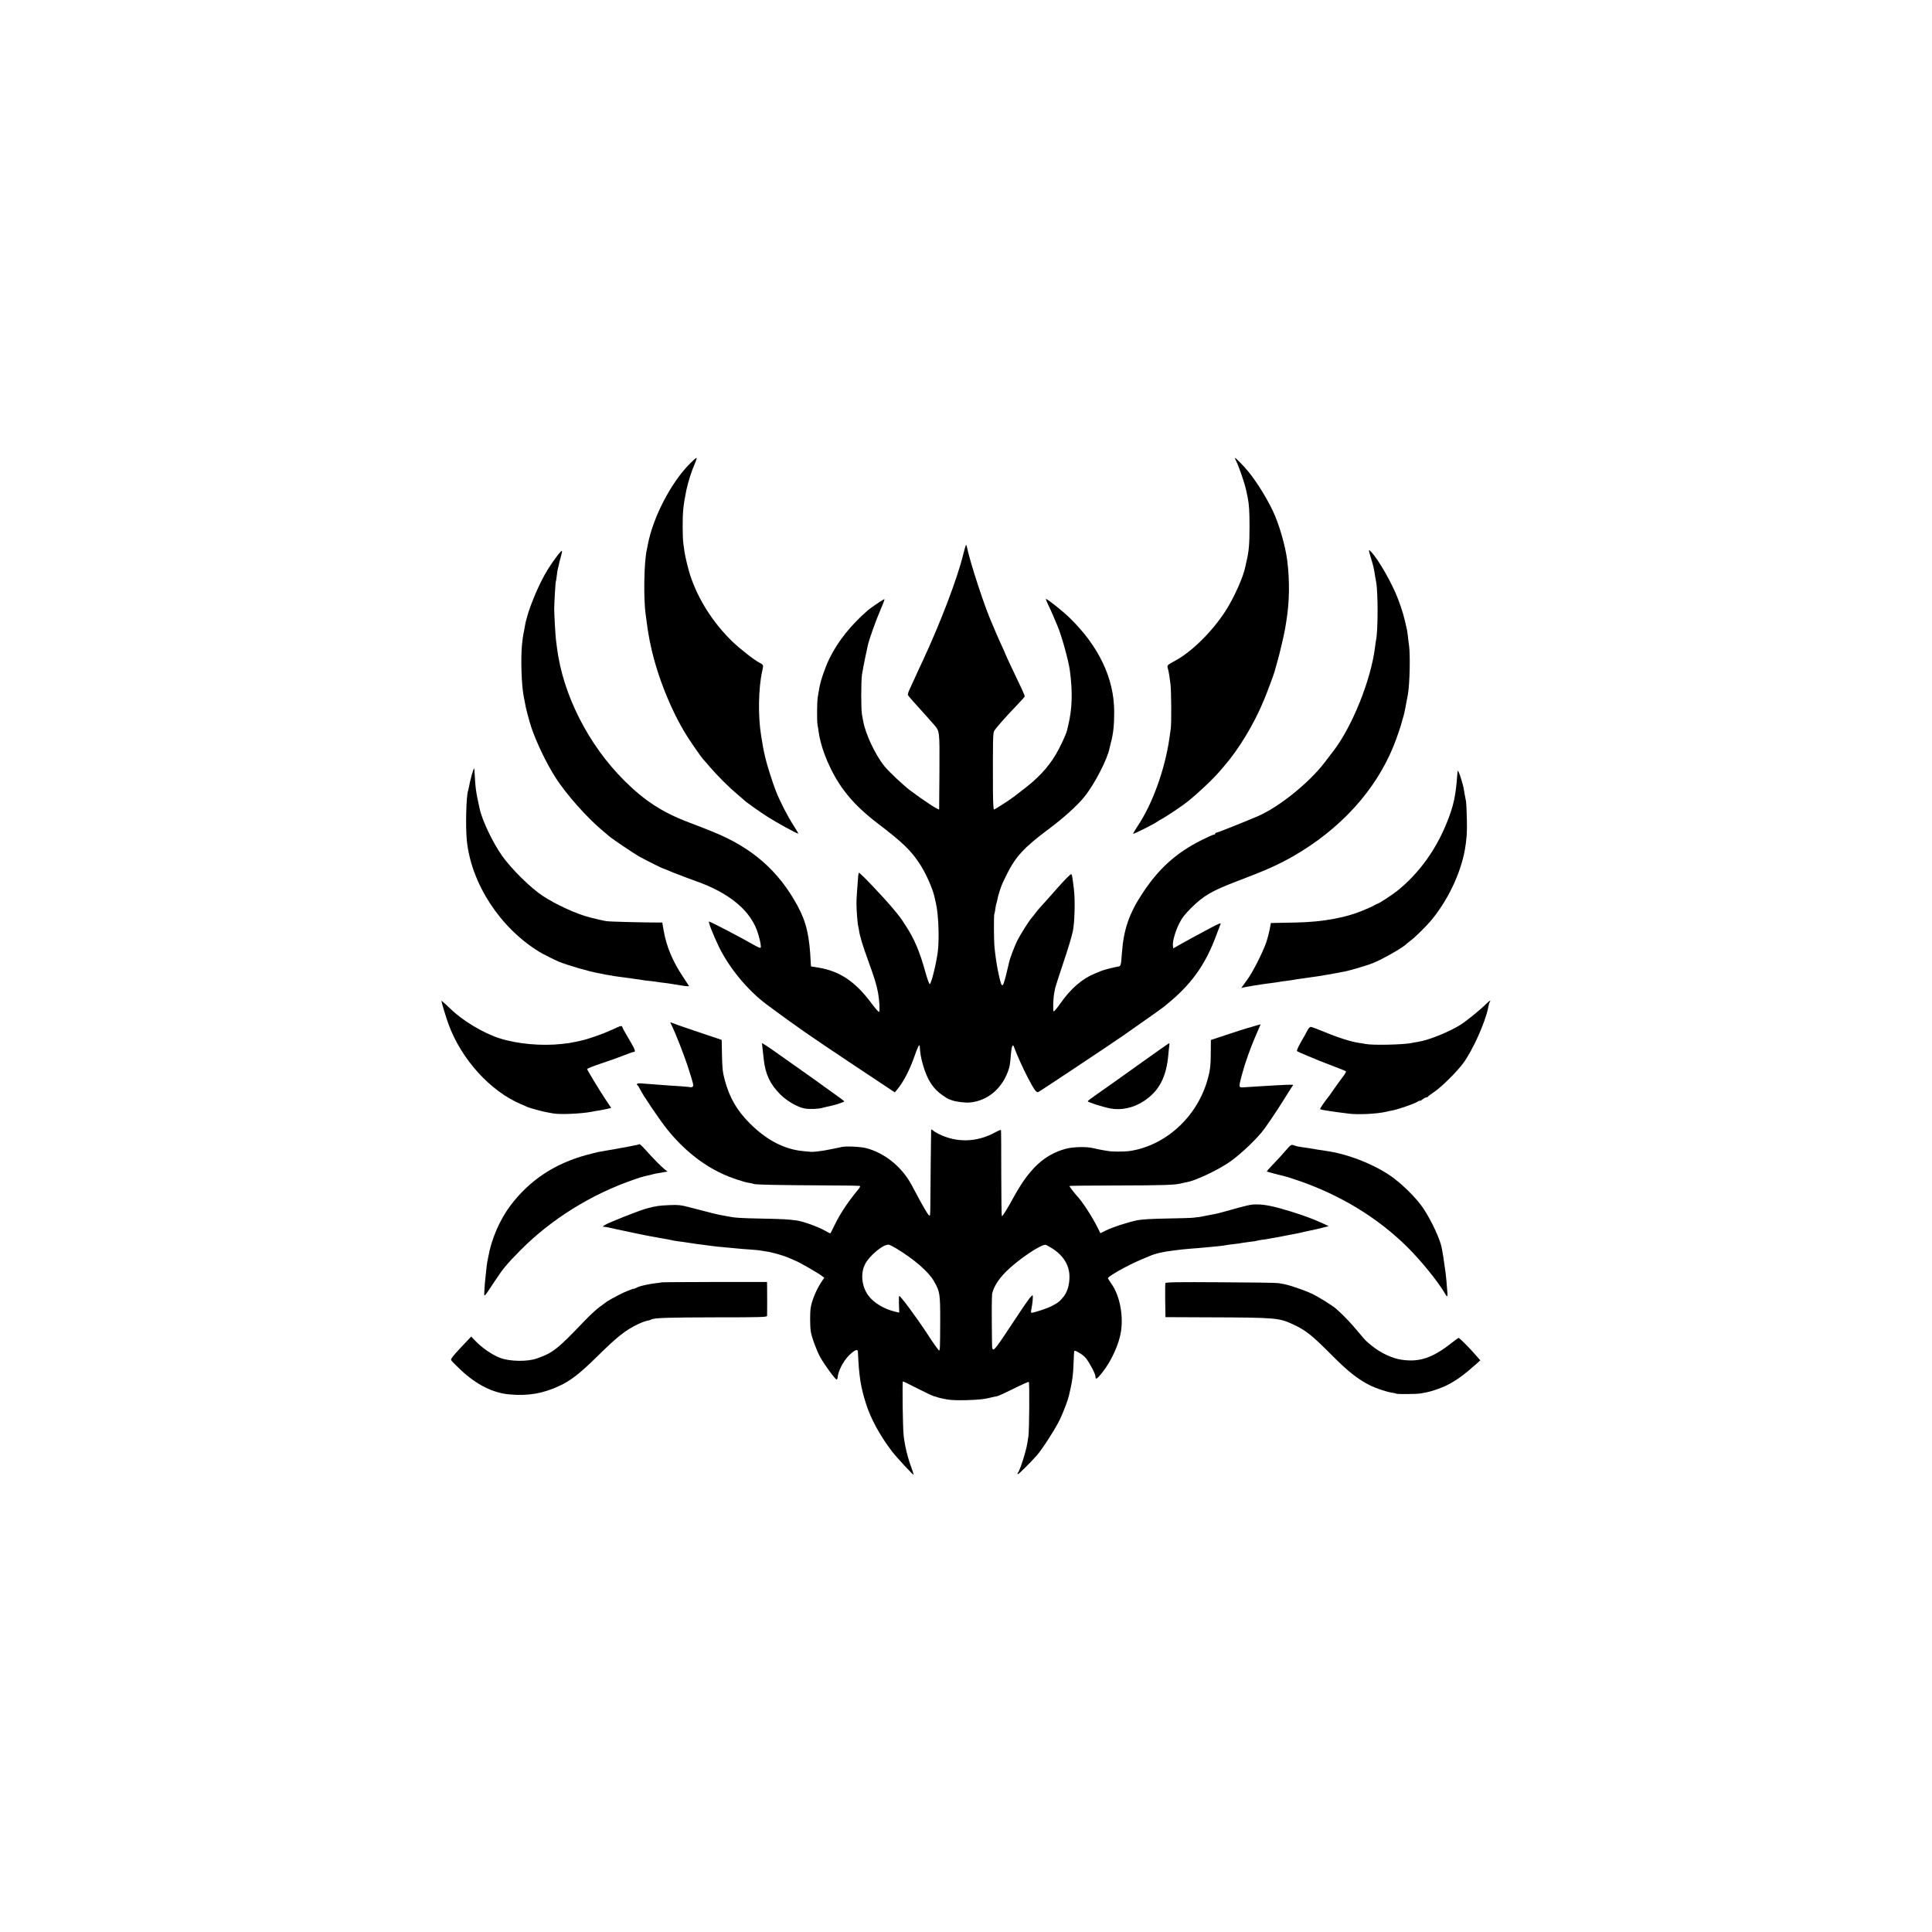 <?xml version="1.0" standalone="no"?>
<!DOCTYPE svg PUBLIC "-//W3C//DTD SVG 20010904//EN"
 "http://www.w3.org/TR/2001/REC-SVG-20010904/DTD/svg10.dtd">
<svg version="1.0" xmlns="http://www.w3.org/2000/svg"
 width="2000pt" height="2000pt" viewBox="0 0 2000 2000"
 preserveAspectRatio="xMidYMid meet">
<g transform="translate(0,2000) scale(0.1,-0.1)"
fill="#000000" stroke="none">
<path d="M7146 15205 c-199 -198 -388 -563 -440 -845 -2 -14 -7 -36 -10 -50
-29 -121 -36 -508 -12 -670 2 -19 8 -57 11 -83 4 -27 8 -56 9 -65 2 -10 7 -39
11 -67 5 -27 9 -52 10 -55 1 -3 7 -32 14 -65 64 -299 207 -657 363 -909 44
-72 163 -243 177 -256 4 -3 35 -39 70 -80 79 -92 194 -207 281 -280 36 -30 67
-57 70 -60 18 -20 149 -113 245 -175 99 -63 303 -175 319 -175 3 0 -19 37 -48
83 -61 93 -141 248 -184 358 -31 77 -95 279 -108 339 -4 19 -8 37 -9 40 -1 3
-4 19 -8 35 -4 17 -9 46 -12 65 -3 19 -10 60 -15 90 -34 202 -30 496 11 675
13 59 12 63 -23 81 -57 29 -210 148 -289 225 -199 194 -349 430 -433 680 -20
61 -53 195 -60 247 -3 23 -9 61 -12 85 -4 23 -7 101 -7 172 -1 155 7 229 38
380 19 89 54 200 90 281 13 30 20 54 15 54 -5 0 -34 -25 -64 -55z"/>
<path d="M12799 15222 c27 -53 86 -226 100 -292 6 -30 14 -66 17 -80 14 -69
19 -140 19 -300 0 -182 -6 -255 -31 -360 -3 -14 -8 -36 -11 -50 -20 -109 -117
-327 -210 -470 -136 -209 -343 -414 -513 -507 -91 -50 -90 -49 -80 -84 5 -16
12 -53 16 -82 3 -28 8 -65 11 -82 8 -58 11 -400 3 -455 -4 -30 -11 -75 -14
-100 -46 -322 -174 -679 -327 -908 -27 -41 -49 -78 -49 -83 0 -8 216 100 250
125 8 6 31 20 50 30 50 27 207 133 260 175 111 88 266 234 340 321 12 14 31
36 43 50 154 178 311 439 412 685 38 91 103 268 110 295 2 8 14 53 28 100 24
83 71 285 81 345 2 17 8 50 12 75 33 197 36 424 9 630 -19 150 -84 375 -147
508 -65 137 -173 311 -257 412 -47 57 -128 140 -136 140 -3 0 3 -17 14 -38z"/>
<path d="M9998 14355 c-3 -6 -16 -49 -27 -95 -60 -248 -237 -711 -423 -1110
-25 -52 -58 -124 -74 -160 -16 -36 -41 -90 -55 -120 -15 -30 -24 -60 -20 -66
5 -10 70 -84 192 -218 25 -28 60 -67 76 -86 61 -71 60 -59 58 -480 -1 -212 -3
-391 -3 -398 -2 -13 -151 84 -302 197 -70 53 -221 195 -266 251 -97 123 -194
330 -219 468 -2 15 -8 45 -12 67 -10 54 -10 335 0 410 5 33 20 112 33 175 14
63 27 124 29 135 12 54 80 247 125 351 28 64 49 119 46 121 -4 5 -141 -87
-179 -121 -173 -152 -300 -311 -390 -491 -43 -88 -93 -231 -106 -310 -6 -33
-13 -76 -16 -95 -8 -47 -9 -248 -2 -285 4 -16 9 -49 12 -73 26 -186 131 -431
262 -605 91 -122 201 -229 362 -351 249 -190 334 -273 426 -415 62 -96 132
-254 150 -341 2 -8 8 -36 14 -62 27 -116 36 -378 18 -508 -19 -134 -66 -321
-82 -327 -6 -2 -25 52 -44 119 -61 221 -117 352 -210 493 -52 80 -50 77 -127
170 -101 121 -345 378 -353 370 -2 -3 -6 -18 -7 -33 -14 -181 -18 -236 -18
-287 0 -67 12 -216 19 -237 2 -7 6 -26 8 -43 9 -60 38 -155 93 -306 63 -173
90 -259 104 -339 14 -79 20 -189 10 -195 -5 -3 -41 38 -81 92 -164 221 -325
329 -544 366 l-80 13 -2 35 c-13 283 -45 422 -138 594 -196 361 -470 601 -877
765 -57 22 -112 45 -123 49 -11 5 -65 25 -120 46 -273 103 -461 224 -669 431
-377 374 -641 897 -701 1384 -4 30 -9 66 -10 80 -5 34 -18 266 -18 315 0 54
13 277 17 284 2 3 7 32 10 64 4 32 9 64 11 70 3 7 6 23 9 37 2 14 12 51 21 83
9 32 15 61 12 64 -8 7 -88 -99 -144 -188 -102 -164 -215 -441 -239 -589 -3
-14 -7 -36 -9 -50 -13 -63 -15 -79 -22 -150 -13 -147 -4 -411 17 -520 5 -25
11 -58 14 -75 6 -45 45 -192 68 -260 55 -160 158 -373 251 -518 112 -173 326
-414 486 -547 29 -25 58 -50 65 -55 27 -25 250 -175 310 -210 57 -32 242 -125
250 -125 3 0 29 -11 58 -23 29 -13 76 -32 103 -41 28 -10 59 -22 70 -27 11 -5
54 -20 95 -35 367 -128 590 -316 660 -557 21 -71 31 -127 24 -138 -2 -5 -30 7
-62 25 -137 79 -457 246 -472 246 -11 0 41 -134 100 -257 110 -226 300 -455
500 -604 330 -244 411 -300 924 -642 l399 -265 22 26 c67 81 130 201 180 343
35 102 54 138 56 109 4 -71 13 -123 34 -196 46 -155 104 -245 203 -313 31 -21
59 -39 62 -39 3 0 18 -6 34 -12 40 -15 139 -28 184 -23 177 15 325 134 394
315 21 56 24 71 33 188 7 78 19 108 31 74 24 -69 103 -244 146 -324 66 -125
87 -153 106 -145 14 5 767 506 887 590 245 171 412 290 425 302 8 7 38 32 65
55 220 187 360 388 464 671 21 56 42 111 46 121 6 15 -16 6 -96 -36 -166 -88
-259 -139 -329 -179 l-65 -37 -3 29 c-5 44 24 146 65 229 29 58 59 96 128 165
125 124 216 176 480 276 283 107 422 169 575 257 486 280 849 679 1035 1137
33 81 81 221 90 264 2 9 9 32 15 51 9 30 26 119 45 225 19 111 25 409 11 505
-4 25 -9 65 -11 90 -3 25 -7 54 -9 65 -32 148 -48 202 -92 320 -59 158 -199
405 -277 489 -33 35 -33 34 -3 -68 23 -75 29 -101 41 -181 3 -16 7 -41 10 -55
21 -106 21 -505 0 -605 -2 -11 -7 -42 -10 -68 -40 -339 -235 -825 -432 -1082
-13 -16 -27 -34 -31 -40 -4 -5 -30 -39 -57 -75 -160 -211 -474 -464 -691 -558
-137 -59 -421 -172 -432 -172 -7 0 -12 -4 -12 -10 0 -5 -6 -10 -14 -10 -8 0
-64 -25 -124 -55 -267 -134 -445 -294 -615 -552 -138 -209 -195 -374 -213
-618 -10 -136 -10 -137 -46 -142 -35 -6 -141 -33 -163 -42 -11 -5 -45 -19 -75
-31 -128 -52 -246 -155 -353 -307 -32 -46 -63 -83 -69 -83 -10 0 -6 142 7 200
2 14 7 34 9 45 2 11 40 128 84 260 45 132 89 278 98 325 19 91 25 325 11 435
-17 139 -20 155 -28 155 -10 0 -60 -50 -140 -140 -90 -102 -170 -192 -186
-208 -7 -8 -26 -30 -41 -50 -15 -21 -33 -44 -41 -52 -25 -26 -117 -172 -149
-235 -30 -61 -78 -186 -86 -228 -3 -12 -17 -70 -31 -129 -39 -156 -46 -150
-90 72 -9 43 -25 156 -30 217 -7 70 -8 330 -2 340 3 5 8 30 11 57 4 27 9 53
11 56 2 4 7 21 10 38 5 30 26 101 44 147 4 11 28 63 54 115 91 183 179 278
427 463 160 119 301 247 374 337 105 129 241 392 262 505 1 6 6 28 12 50 27
98 37 192 36 330 -1 345 -161 678 -464 972 -70 68 -226 192 -242 193 -4 0 6
-26 21 -57 16 -32 41 -87 56 -123 15 -36 34 -79 41 -97 41 -93 115 -359 129
-463 30 -222 25 -395 -16 -565 -5 -22 -11 -47 -13 -56 -11 -44 -73 -177 -116
-249 -84 -140 -188 -251 -353 -375 -40 -30 -77 -59 -82 -63 -35 -28 -196 -132
-205 -132 -6 0 -10 65 -11 188 -2 527 0 601 12 624 13 26 124 152 239 271 41
43 76 82 78 87 2 4 -22 62 -54 127 -75 156 -144 304 -144 308 0 2 -15 36 -34
77 -19 40 -48 107 -66 148 -17 41 -35 84 -40 95 -74 161 -233 649 -262 800 -2
11 -6 15 -10 10z"/>
<path d="M4886 11987 c-9 -34 -19 -71 -21 -82 -2 -11 -7 -33 -10 -50 -3 -16
-8 -36 -10 -43 -19 -55 -27 -379 -12 -517 47 -446 346 -902 751 -1149 38 -23
149 -79 196 -99 89 -38 320 -105 420 -122 19 -3 42 -8 50 -10 8 -2 31 -7 50
-9 19 -3 44 -7 55 -10 12 -2 48 -7 80 -11 33 -4 67 -9 76 -10 9 -2 40 -6 69
-10 29 -4 62 -8 73 -11 10 -2 45 -6 76 -9 31 -3 65 -8 76 -10 11 -2 45 -7 75
-10 30 -4 101 -14 157 -24 66 -11 100 -14 95 -7 -4 6 -32 49 -63 96 -109 164
-172 318 -200 483 l-13 77 -40 0 c-158 0 -507 9 -536 14 -19 3 -55 10 -80 16
-25 6 -65 16 -90 22 -137 34 -355 133 -495 226 -125 83 -322 278 -417 412 -98
139 -207 367 -233 490 -2 8 -11 48 -19 88 -18 83 -26 145 -31 250 -2 41 -5 76
-7 78 -2 2 -12 -25 -22 -59z"/>
<path d="M15090 12020 c-1 -3 -3 -23 -5 -45 -14 -204 -37 -315 -102 -477 -115
-293 -295 -541 -520 -721 -59 -46 -188 -131 -203 -132 -3 -1 -21 -9 -40 -20
-19 -11 -37 -20 -40 -20 -3 -1 -23 -9 -45 -19 -189 -84 -435 -131 -724 -136
-86 -1 -178 -3 -205 -4 l-50 -1 -12 -65 c-7 -36 -22 -94 -34 -130 -33 -100
-144 -319 -198 -391 -59 -80 -69 -94 -54 -85 10 6 210 39 312 51 25 3 56 7 70
10 14 3 45 8 70 10 25 3 56 8 70 10 30 6 60 10 165 25 44 6 89 13 100 14 11 2
40 7 65 11 25 3 77 13 115 20 39 8 84 16 100 19 48 9 224 61 285 85 102 41
322 166 350 200 3 3 23 19 45 36 42 31 150 137 200 195 177 207 315 494 360
747 19 114 23 175 20 313 -2 85 -6 169 -9 185 -13 66 -19 101 -21 115 -7 57
-59 218 -65 200z"/>
<path d="M4570 9639 c0 -15 46 -167 72 -239 132 -363 431 -694 748 -829 30
-13 62 -27 71 -31 20 -10 154 -46 199 -54 19 -3 46 -8 60 -11 67 -15 294 -5
405 16 28 6 64 12 80 14 17 3 51 9 76 15 l46 11 -62 93 c-58 87 -182 291 -187
309 -2 5 62 30 142 57 80 26 186 64 236 84 50 20 96 36 102 36 26 0 18 23 -43
126 -36 60 -68 117 -71 127 -7 23 -11 23 -106 -22 -96 -44 -253 -100 -330
-115 -16 -3 -38 -8 -50 -11 -53 -11 -74 -15 -142 -22 -210 -23 -463 0 -646 59
-169 54 -389 187 -510 308 -40 39 -90 83 -90 79z"/>
<path d="M15385 9608 c-49 -51 -201 -175 -262 -214 -118 -75 -329 -161 -443
-179 -25 -4 -54 -9 -65 -12 -88 -18 -409 -25 -480 -10 -11 3 -41 8 -67 11 -78
11 -215 54 -354 112 -72 30 -137 54 -145 54 -9 0 -23 -15 -32 -32 -9 -18 -23
-44 -31 -58 -60 -101 -86 -154 -79 -161 4 -4 53 -26 108 -49 55 -22 109 -45
120 -50 11 -5 76 -30 145 -56 69 -26 129 -50 133 -54 4 -4 -10 -29 -31 -56
-21 -27 -58 -78 -83 -114 -24 -35 -50 -71 -56 -80 -49 -61 -101 -136 -97 -141
2 -4 27 -10 56 -14 29 -4 62 -9 73 -11 19 -3 46 -7 165 -22 98 -13 291 -3 385
18 28 7 61 14 75 16 49 9 216 66 248 86 17 11 32 17 32 13 0 -4 12 3 26 14 15
12 32 21 40 21 7 0 14 3 16 8 2 4 30 25 63 47 76 51 236 209 303 300 97 132
225 415 257 571 10 47 10 48 18 62 15 23 -8 11 -38 -20z"/>
<path d="M6940 9415 c0 -3 9 -23 20 -44 30 -61 119 -286 155 -396 64 -197 69
-216 54 -225 -7 -5 -16 -7 -19 -5 -3 2 -49 6 -101 10 -51 3 -114 7 -139 9 -25
2 -90 7 -145 11 -55 4 -115 8 -133 10 -32 3 -51 -8 -32 -20 5 -3 17 -23 27
-43 27 -58 211 -329 283 -417 164 -203 356 -358 565 -455 86 -41 229 -89 284
-96 18 -2 38 -7 43 -10 13 -8 269 -13 720 -15 208 0 380 -3 382 -7 2 -4 -7
-21 -21 -37 -110 -134 -187 -250 -243 -367 -22 -44 -41 -83 -44 -85 -2 -2 -25
9 -52 25 -73 42 -227 98 -299 108 -87 12 -148 15 -350 19 -223 4 -294 9 -343
20 -13 3 -43 8 -65 12 -40 5 -135 29 -356 87 -80 21 -111 25 -195 21 -116 -5
-144 -9 -241 -35 -80 -21 -404 -150 -438 -174 -21 -14 -21 -15 -2 -16 25 -2
35 -4 126 -25 41 -9 94 -20 119 -25 25 -5 56 -12 70 -15 142 -29 170 -35 209
-41 18 -3 43 -8 55 -10 11 -2 37 -7 56 -10 19 -3 43 -7 53 -10 10 -3 32 -7 50
-10 40 -5 174 -24 207 -30 14 -2 45 -6 70 -9 25 -3 59 -8 75 -10 36 -6 95 -12
190 -20 39 -3 86 -8 105 -10 19 -2 76 -7 125 -10 50 -3 97 -8 105 -10 8 -2 33
-6 55 -9 63 -8 185 -42 245 -69 30 -13 58 -26 62 -27 33 -11 241 -130 277
-159 l24 -18 -20 -29 c-57 -81 -110 -206 -121 -284 -8 -54 -7 -190 1 -243 10
-62 61 -200 100 -270 45 -79 153 -227 167 -227 5 0 10 8 11 18 3 64 58 172
118 231 58 57 90 70 92 38 12 -263 28 -361 85 -542 48 -151 143 -326 268 -490
46 -60 218 -246 223 -241 2 2 -8 34 -22 72 -38 102 -67 220 -80 329 -10 78
-16 565 -8 565 4 0 74 -34 154 -75 81 -41 155 -76 165 -78 11 -2 26 -7 34 -10
18 -7 64 -17 110 -25 76 -14 333 -6 410 12 41 10 86 20 100 22 14 2 92 38 174
79 82 41 152 72 156 70 9 -5 5 -508 -4 -565 -4 -25 -10 -58 -12 -75 -14 -83
-74 -274 -97 -302 -6 -9 -6 -13 1 -13 9 0 123 113 192 190 59 66 199 285 244
380 38 82 78 188 91 240 35 147 45 216 49 353 2 59 5 109 7 112 10 10 91 -39
118 -72 39 -48 101 -165 101 -191 0 -39 15 -30 70 39 95 119 176 298 195 429
25 172 -16 375 -101 492 -19 27 -34 52 -34 57 0 18 202 132 330 186 36 15 79
33 95 40 66 29 144 47 255 60 30 3 71 8 90 11 19 2 64 6 100 9 36 2 85 7 110
9 25 3 77 8 116 11 39 3 82 8 95 10 13 3 44 7 69 11 81 9 115 14 139 19 13 2
49 7 80 11 31 3 59 8 62 10 3 1 28 6 55 10 27 3 58 8 69 10 11 3 35 7 54 10
18 3 43 8 55 10 11 2 32 6 46 9 14 3 36 7 50 10 14 3 41 8 60 11 38 7 46 9
105 23 22 5 54 12 70 15 17 3 64 14 105 24 l75 19 -60 28 c-103 47 -195 81
-330 123 -170 53 -271 74 -353 74 -63 1 -91 -6 -327 -72 -38 -11 -82 -22 -97
-25 -33 -6 -67 -13 -123 -24 -22 -5 -47 -9 -55 -10 -8 0 -31 -3 -50 -6 -19 -3
-145 -7 -280 -9 -169 -3 -267 -9 -316 -20 -97 -21 -247 -70 -316 -104 l-57
-28 -30 61 c-60 118 -158 268 -214 327 -20 21 -77 95 -77 101 0 2 223 5 495 5
487 1 596 5 665 22 19 5 46 11 60 13 80 14 296 114 418 194 99 64 255 206 350
318 38 45 149 208 225 330 48 77 91 146 97 153 8 8 7 12 -2 13 -17 1 -112 -2
-163 -6 -22 -1 -92 -5 -155 -9 -63 -4 -141 -9 -172 -11 -69 -5 -68 -9 -33 125
35 131 90 285 147 415 26 60 48 110 48 111 0 1 -28 -7 -62 -17 -35 -11 -72
-22 -83 -24 -11 -3 -99 -31 -195 -63 l-175 -58 -1 -124 c0 -142 -7 -195 -36
-295 -111 -383 -436 -677 -808 -731 -52 -7 -183 -7 -220 1 -13 2 -40 7 -60 10
-19 3 -62 12 -95 20 -73 17 -209 13 -286 -8 -218 -61 -371 -203 -530 -490 -73
-134 -119 -207 -128 -207 -3 0 -6 199 -6 443 0 243 -1 445 -3 449 -1 4 -31 -8
-65 -27 -187 -101 -396 -106 -581 -13 -23 11 -49 27 -58 36 -15 12 -18 13 -19
1 -1 -15 -7 -541 -8 -764 -1 -127 -1 -129 -20 -110 -10 11 -52 81 -92 155 -40
74 -77 144 -83 155 -102 188 -278 330 -471 380 -60 15 -208 22 -255 11 -14 -4
-36 -8 -50 -11 -14 -3 -36 -7 -50 -10 -62 -13 -89 -17 -142 -24 -32 -4 -63 -6
-70 -5 -7 1 -46 4 -86 8 -193 18 -379 115 -551 288 -132 132 -208 263 -257
443 -23 85 -27 123 -30 260 l-3 160 -253 85 c-139 47 -259 89 -266 93 -6 5
-12 5 -12 2z m2337 -2338 c187 -113 336 -243 390 -338 63 -108 66 -132 66
-409 -1 -280 -2 -310 -12 -310 -5 0 -59 75 -119 168 -116 177 -283 402 -293
396 -4 -2 -5 -42 -3 -88 l3 -84 -40 9 c-115 26 -224 92 -280 168 -67 90 -82
221 -38 316 44 95 201 224 254 209 11 -3 44 -20 72 -37z m1618 -2 c115 -74
176 -175 176 -292 0 -82 -20 -151 -57 -201 -39 -51 -60 -68 -126 -102 -48 -25
-184 -70 -211 -70 -5 0 -5 15 -1 33 12 57 21 147 13 147 -13 0 -54 -55 -173
-236 -255 -385 -245 -377 -247 -232 -4 313 -3 466 3 491 17 70 65 145 142 223
129 128 373 292 414 277 9 -4 40 -21 67 -38z"/>
<path d="M7894 9144 c4 -33 9 -81 12 -109 17 -156 66 -259 173 -366 69 -68
180 -132 251 -144 51 -9 139 -6 185 7 39 10 53 13 98 23 46 10 127 38 127 44
-1 3 -46 38 -101 76 -55 39 -108 77 -119 85 -10 8 -88 65 -174 125 -86 61
-210 148 -276 195 -66 47 -134 94 -151 104 l-31 18 6 -58z"/>
<path d="M11780 8974 c-173 -124 -361 -258 -417 -296 -57 -39 -103 -74 -103
-78 0 -10 154 -59 235 -75 111 -21 238 6 342 74 161 104 238 249 258 488 3 37
8 78 10 91 2 12 1 22 -3 22 -4 0 -149 -102 -322 -226z"/>
<path d="M6619 8156 c-2 -3 -18 -7 -34 -10 -17 -3 -41 -8 -55 -11 -14 -3 -77
-15 -140 -26 -127 -22 -151 -26 -195 -34 -16 -4 -72 -17 -123 -31 -331 -90
-592 -263 -788 -524 -111 -147 -198 -350 -229 -530 -3 -19 -8 -42 -10 -50 -2
-8 -7 -42 -10 -75 -3 -33 -8 -76 -10 -95 -3 -19 -7 -71 -10 -115 -5 -93 -14
-100 101 74 91 138 128 183 264 321 321 326 740 588 1188 741 46 16 93 31 105
33 47 10 69 15 85 20 9 3 28 7 42 9 14 3 44 8 68 12 l42 7 -27 21 c-36 28
-122 115 -198 201 -33 37 -63 65 -66 62z"/>
<path d="M13308 8088 c-29 -35 -86 -96 -125 -137 -40 -41 -71 -76 -69 -78 3
-3 85 -25 216 -58 8 -2 60 -19 115 -38 434 -150 818 -384 1124 -687 137 -135
319 -359 387 -477 22 -40 31 -42 28 -5 -7 102 -16 194 -19 214 -2 12 -9 59
-15 104 -6 44 -13 91 -16 105 -3 13 -6 33 -8 44 -14 87 -101 278 -191 415 -72
109 -239 273 -360 351 -188 122 -434 215 -650 245 -16 2 -57 9 -90 14 -33 6
-73 12 -90 15 -16 3 -50 8 -75 11 -25 3 -55 10 -68 15 -36 14 -37 13 -94 -53z"/>
<path d="M6848 6725 c-2 -2 -30 -6 -62 -9 -33 -4 -78 -11 -100 -17 -23 -5 -49
-11 -58 -14 -9 -2 -27 -9 -40 -16 -13 -7 -24 -11 -26 -10 -4 4 -111 -39 -152
-62 -19 -10 -53 -29 -75 -40 -22 -12 -44 -25 -50 -29 -5 -5 -39 -29 -75 -55
-36 -26 -110 -95 -165 -153 -273 -286 -321 -324 -485 -382 -99 -36 -283 -33
-385 6 -84 33 -184 102 -258 179 l-39 41 -108 -114 c-84 -90 -106 -118 -99
-131 4 -9 49 -54 98 -100 162 -153 336 -240 506 -254 193 -17 345 9 515 88
115 53 211 127 385 298 215 212 298 278 425 339 46 23 99 41 120 42 3 0 12 4
20 8 33 18 170 22 675 23 472 0 525 2 526 16 1 24 1 249 0 303 l-1 47 -544 0
c-300 -1 -546 -2 -548 -4z"/>
<path d="M12064 6717 c-2 -7 -3 -89 -2 -182 l3 -170 465 -2 c663 -2 711 -6
845 -68 143 -65 199 -110 419 -331 161 -162 264 -242 384 -303 66 -33 170 -68
227 -77 22 -3 44 -8 48 -11 11 -7 213 -5 252 2 17 3 44 8 60 11 54 10 159 46
215 75 96 48 172 104 309 225 l35 32 -59 67 c-66 75 -156 165 -166 165 -3 0
-40 -26 -80 -58 -191 -150 -328 -195 -509 -168 -98 14 -217 70 -307 143 -68
55 -64 52 -128 128 -93 112 -155 177 -237 251 -40 37 -190 130 -261 163 -72
34 -227 87 -281 97 -17 3 -44 8 -61 11 -16 4 -286 8 -598 9 -448 3 -569 1
-573 -9z"/>
</g>
</svg>
